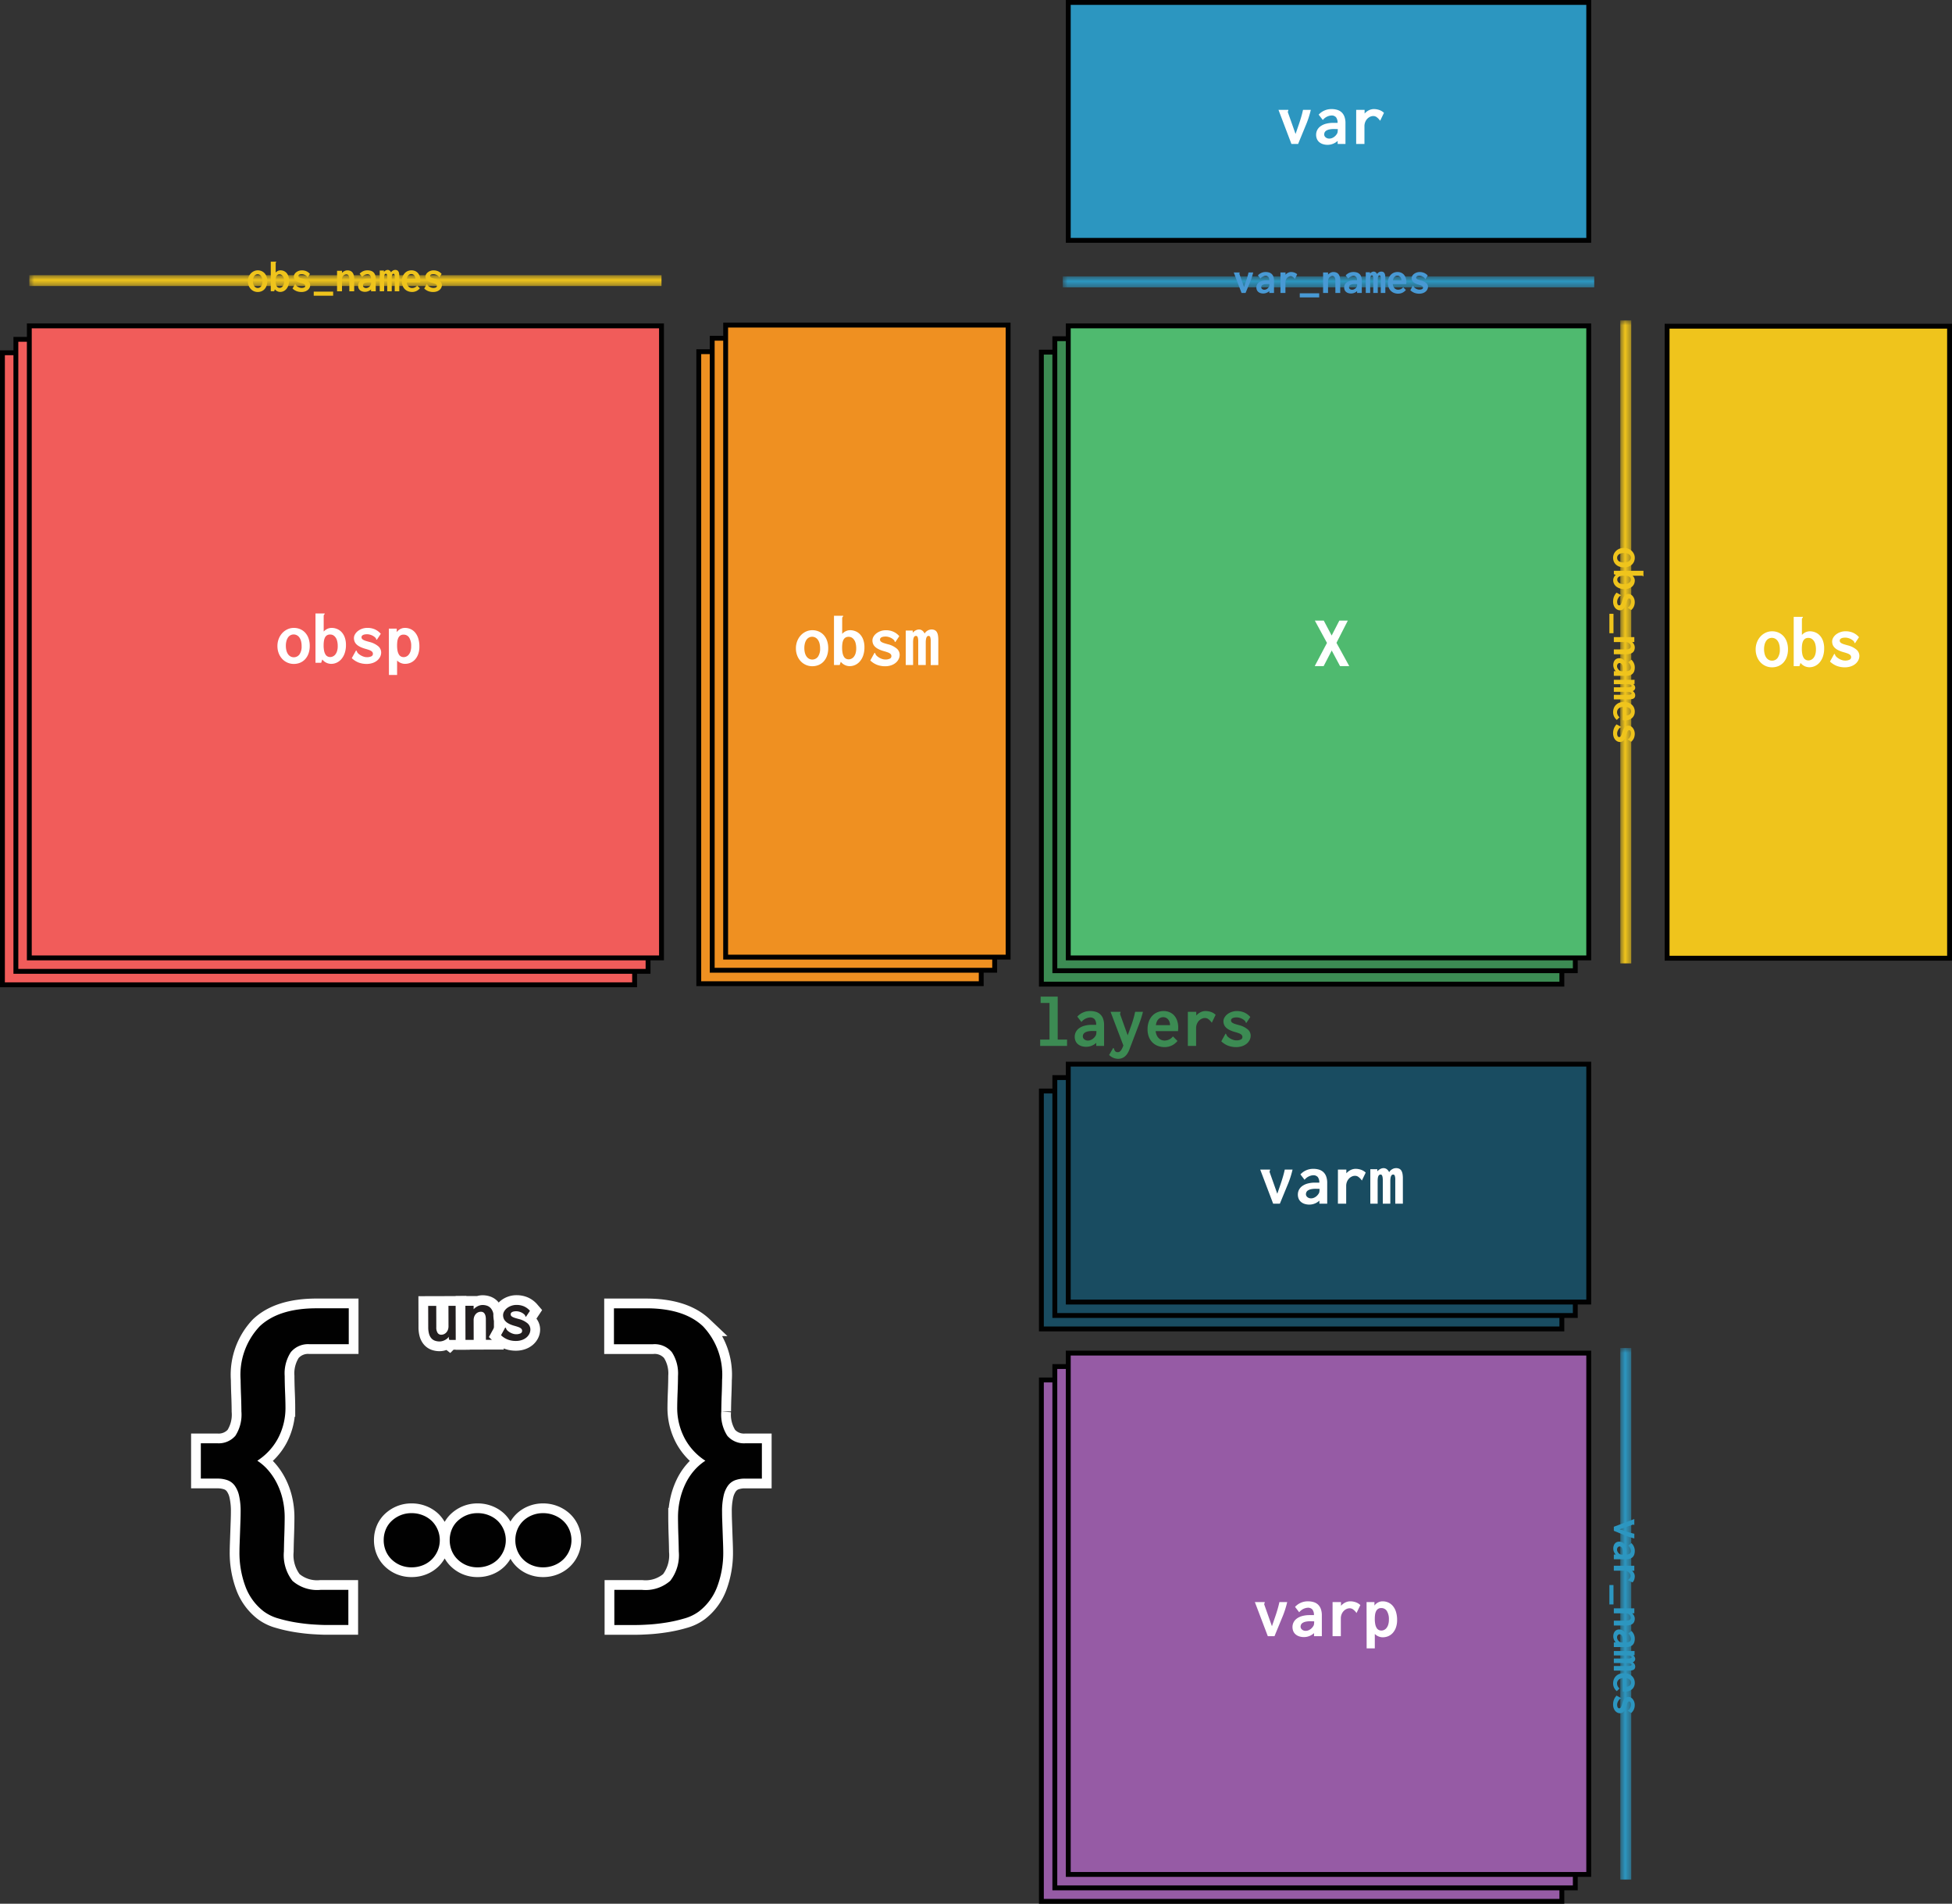 <svg xmlns="http://www.w3.org/2000/svg" xmlns:xlink="http://www.w3.org/1999/xlink" viewBox="0 0 200.439 195.443">
    <rect x="0" y="0" width="200.439" height="195.443" fill="#333333" stroke="none"/>
    <defs>
        <style>
            .cls-2,.cls-21{fill:#efc41c;}
            .cls-11,.cls-2,.cls-4,.cls-5,.cls-6,.cls-7,.cls-8,.cls-9{stroke:#010101;stroke-miterlimit:10;stroke-width:0.5px;}
            .cls-3{fill:#fff;}
            .cls-4{fill:#f15c5a;}
            .cls-5{fill:#965ba5;}
            .cls-6{fill:#194c61;}
            .cls-7{fill:#ef9021;}
            .cls-10,.cls-8{fill:#3c8b53;}
            .cls-9{fill:#4fba6f;}
            .cls-11,.cls-25{fill:#2c96c0;}
            .uns-braces{fill:#010101}
            .uns-name{fill:#231f20}
            .uns-stroke{stroke:white;stroke-width:2px}
            .var-line{fill:#2c96c0;}
            .obs-line{fill:#efc41c;}
            .cls-17{fill:#4899d4;}
            #var-names-horizontal .var-line{mask:url(#mask-var-names-horizontal)}
            #obs-names-horizontal .obs-line{mask:url(#mask-obs-names-horizontal)}
            #var-names-vertical .var-line{mask:url(#mask-var-names-vertical)}
            #obs-names-vertical .obs-line{mask:url(#mask-obs-names-vertical)}
        </style>
        <mask id="mask-var-names-horizontal">
            <rect fill="white" x="0" y="0" width="999" height="999"/>
            <rect fill="black" x="125.073" y="25.82" width="23.289" height="5.352"/>
        </mask>
        <mask id="mask-obs-names-horizontal">
            <rect fill="white" x="0" y="0" width="999" height="999"/>
            <rect fill="black" x="23.201" y="25.576" width="24.533" height="5.352"/>
        </mask>
        <mask id="mask-var-names-vertical">
            <rect fill="white" x="0" y="0" width="999" height="999"/>
            <rect fill="black" x="164.704" y="154.329" width="5.352" height="23.289"/>
        </mask>
        <mask id="mask-obs-names-vertical">
            <rect fill="white" x="0" y="0" width="999" height="999"/>
            <rect fill="black" x="164.704" y="53.996" width="5.352" height="24.533"/>
        </mask>
        <path id="uns-braces-left" d="M24.589,159.271q0-.318.02-.847c.013-.353.026-.721.04-1.106.013-.386.026-.764.04-1.137.013-.371.02-.69.02-.956a7.281,7.281,0,0,0-.16-1.675,2.782,2.782,0,0,0-.458-1.047,1.608,1.608,0,0,0-.747-.548,2.99,2.99,0,0,0-1.007-.159H20.622v-3.628h1.674a2.262,2.262,0,0,0,1.874-.768,4.01,4.01,0,0,0,.618-2.502q0-.239-.01-.708c-.007-.312-.017-.638-.03-.977q-.021-.508-.03-.947-.01-.438-.01-.598a7.236,7.236,0,0,1,1.954-5.502q1.953-1.853,5.841-1.854h3.309v3.688H31.805a2.297,2.297,0,0,0-1.944.817,3.993,3.993,0,0,0-.628,2.452q0,.28.01.728.01.448.03.927.02.479.03.897c.007.278.01.485.01.617a6.669,6.669,0,0,1-.768,3.229,6.22,6.22,0,0,1-2.123,2.293,5.262,5.262,0,0,1,1.126.986,6.57,6.57,0,0,1,.887,1.336,7.32,7.32,0,0,1,.588,1.635,8.197,8.197,0,0,1,.209,1.884c0,.146-.003.401-.01.767q-.01.549-.03,1.117-.021.567-.03,1.036c-.007.312-.01.495-.01.548a4.305,4.305,0,0,0,.877,3.021,3.84,3.84,0,0,0,2.891.927h2.851v3.608H33.48q-.418,0-1.246-.05-.828-.05-1.774-.199a14.756,14.756,0,0,1-1.864-.419,4.604,4.604,0,0,1-1.515-.728,5.734,5.734,0,0,1-1.874-2.542A9.902,9.902,0,0,1,24.589,159.271Z"/>
        <path id="uns-braces-dots" d="M39.4,158.114a2.823,2.823,0,0,1,.209-1.086,2.514,2.514,0,0,1,.598-.877,2.999,2.999,0,0,1,.907-.588,2.935,2.935,0,0,1,1.156-.22,3.031,3.031,0,0,1,1.156.22,2.824,2.824,0,0,1,.917.588,2.778,2.778,0,0,1,.598,3.05,2.82,2.82,0,0,1-.598.887,2.74,2.74,0,0,1-.917.599,3.049,3.049,0,0,1-1.156.219,2.952,2.952,0,0,1-1.156-.219,2.904,2.904,0,0,1-.907-.599,2.608,2.608,0,0,1-.598-.887A2.824,2.824,0,0,1,39.4,158.114Zm6.778,0a2.832,2.832,0,0,1,.209-1.086,2.514,2.514,0,0,1,.598-.877,3.007,3.007,0,0,1,.907-.588,2.932,2.932,0,0,1,1.156-.22,3.027,3.027,0,0,1,1.156.22,2.824,2.824,0,0,1,.917.588,2.778,2.778,0,0,1,.598,3.05,2.82,2.82,0,0,1-.598.887,2.74,2.74,0,0,1-.917.599,3.045,3.045,0,0,1-1.156.219,2.949,2.949,0,0,1-1.156-.219,2.912,2.912,0,0,1-.907-.599,2.608,2.608,0,0,1-.598-.887A2.833,2.833,0,0,1,46.178,158.114Zm6.738,0a2.832,2.832,0,0,1,.209-1.086,2.578,2.578,0,0,1,.588-.877,2.845,2.845,0,0,1,.907-.588,2.955,2.955,0,0,1,1.146-.22,3.031,3.031,0,0,1,1.156.22,2.951,2.951,0,0,1,.927.588,2.635,2.635,0,0,1,.608.877,2.758,2.758,0,0,1-.608,3.06,2.86,2.86,0,0,1-.927.599,3.049,3.049,0,0,1-1.156.219,2.973,2.973,0,0,1-1.146-.219,2.759,2.759,0,0,1-.907-.599,2.677,2.677,0,0,1-.588-.887A2.833,2.833,0,0,1,52.916,158.114Z"/>
        <path id="uns-braces-right" d="M74.265,159.271a9.913,9.913,0,0,1-.618,3.618,5.735,5.735,0,0,1-1.874,2.542,4.601,4.601,0,0,1-1.515.728,14.782,14.782,0,0,1-1.864.419q-.947.149-1.774.199-.828.05-1.246.05h-2.292V163.218h2.851a3.84,3.84,0,0,0,2.89-.927,4.305,4.305,0,0,0,.877-3.021c0-.053-.004-.235-.01-.548q-.01-.469-.03-1.036-.021-.568-.03-1.117c-.007-.365-.01-.62-.01-.767a8.17,8.17,0,0,1,.209-1.884,7.635,7.635,0,0,1,.578-1.635,6.034,6.034,0,0,1,.887-1.336,5.454,5.454,0,0,1,1.136-.986,6.212,6.212,0,0,1-2.123-2.293,6.663,6.663,0,0,1-.768-3.229c0-.132.003-.339.01-.617q.01-.419.03-.897.019-.479.03-.927.01-.448.01-.728a3.99,3.99,0,0,0-.628-2.452,2.295,2.295,0,0,0-1.943-.817H63.042v-3.688h3.309q3.887,0,5.841,1.854a7.238,7.238,0,0,1,1.954,5.502q0,.16-.01.598-.01.439-.03.947c-.014.339-.023.665-.03.977q-.01.469-.01.708a4.007,4.007,0,0,0,.618,2.502,2.261,2.261,0,0,0,1.874.768h1.675v3.628H76.518a2.963,2.963,0,0,0-1.017.159,1.615,1.615,0,0,0-.738.548,2.79,2.79,0,0,0-.459,1.047,7.285,7.285,0,0,0-.159,1.675c0,.266.006.585.02.956.013.373.027.751.04,1.137s.026.754.04,1.106Q74.264,158.953,74.265,159.271Z"/>
        <path id="uns-name-u" d="M46.893,134.059l.008,3.08a1.07,1.07,0,0,0,.021.201q.02.105.05.22l-.813.002a.163.163,0,0,1-.059-.099.548.548,0,0,1-.015-.117l-0-.113a.945.945,0,0,1-.186.202,1.288,1.288,0,0,1-.238.15,1.337,1.337,0,0,1-.261.096,1.059,1.059,0,0,1-.258.034,1.403,1.403,0,0,1-.491-.08.867.867,0,0,1-.367-.255,1.179,1.179,0,0,1-.23-.453,2.511,2.511,0,0,1-.081-.67l-.006-2.19.828-.002.006,2.189a.999.999,0,0,0,.139.588.43.43,0,0,0,.365.184.681.681,0,0,0,.294-.064.718.718,0,0,0,.238-.179.845.845,0,0,0,.159-.273,1.006,1.006,0,0,0,.058-.35l-.006-2.099Z"/>
        <path id="uns-name-n" d="M47.797,137.557l-.01-3.501.846-.002.001.358a1.447,1.447,0,0,1,.424-.317,1.104,1.104,0,0,1,.49-.121,1.367,1.367,0,0,1,.48.08.884.884,0,0,1,.369.253,1.178,1.178,0,0,1,.236.45,2.356,2.356,0,0,1,.084.668l.006,2.124-.828.002-.006-2.116a1.48,1.48,0,0,0-.038-.349.722.722,0,0,0-.104-.239.415.415,0,0,0-.158-.137.458.458,0,0,0-.206-.043.707.707,0,0,0-.294.062.7.7,0,0,0-.238.177.855.855,0,0,0-.159.273,1.018,1.018,0,0,0-.058.35l.006,2.025Z"/>
        <path id="uns-name-s" d="M54.015,135.177a.061.061,0,0,1-.045-.016.123.123,0,0,1-.026-.04.538.538,0,0,1-.017-.052.274.274,0,0,0-.019-.049.958.958,0,0,0-.165-.155,1.166,1.166,0,0,0-.218-.13,1.404,1.404,0,0,0-.253-.087,1.132,1.132,0,0,0-.266-.032,1.383,1.383,0,0,0-.216.017.716.716,0,0,0-.182.054.339.339,0,0,0-.124.096.224.224,0,0,0-.045.144.249.249,0,0,0,.05.159.463.463,0,0,0,.148.116,1.586,1.586,0,0,0,.25.101c.1.031.219.064.356.102a2.226,2.226,0,0,1,.922.447.841.841,0,0,1,.297.629.988.988,0,0,1-.105.451,1.183,1.183,0,0,1-.298.376,1.46,1.46,0,0,1-.47.26,1.885,1.885,0,0,1-.617.097,2.316,2.316,0,0,1-.819-.139,2.107,2.107,0,0,1-.707-.45l.434-.789a.087.087,0,0,1,.066.054c.015.03.033.072.055.126a.742.742,0,0,0,.169.185,1.534,1.534,0,0,0,.246.162,1.455,1.455,0,0,0,.284.116.966.966,0,0,0,.284.043,1.013,1.013,0,0,0,.464-.087.277.277,0,0,0,.165-.259.315.315,0,0,0-.037-.153.4.4,0,0,0-.116-.123.97.97,0,0,0-.208-.105c-.085-.032-.19-.067-.315-.104-.068-.019-.136-.038-.204-.058s-.135-.043-.203-.069a2.169,2.169,0,0,1-.367-.173,1.204,1.204,0,0,1-.273-.218.834.834,0,0,1-.171-.271.945.945,0,0,1-.06-.339.766.766,0,0,1,.104-.374,1.169,1.169,0,0,1,.286-.336,1.53,1.53,0,0,1,.438-.242,1.597,1.597,0,0,1,.558-.096,1.917,1.917,0,0,1,.742.141,1.741,1.741,0,0,1,.63.464Z"/>
    </defs>
    <g id="Layer_1">
        <g id="obs">
            <rect class="cls-2" x="171.184" y="33.488" width="29.005" height="64.884"/>
            <path class="cls-3" d="M181.966,64.809a1.632,1.632,0,0,1,.638.125,1.5,1.5,0,0,1,.518.36,1.689,1.689,0,0,1,.349.581,2.26,2.26,0,0,1,.126.78,2.283,2.283,0,0,1-.125.78,1.703,1.703,0,0,1-.342.582,1.465,1.465,0,0,1-.519.365,1.666,1.666,0,0,1-.651.126,1.601,1.601,0,0,1-.657-.136,1.62,1.62,0,0,1-.535-.381,1.775,1.775,0,0,1-.358-.582,2.034,2.034,0,0,1-.131-.74,2.01,2.01,0,0,1,.134-.739,1.871,1.871,0,0,1,.364-.59,1.698,1.698,0,0,1,.537-.39A1.547,1.547,0,0,1,181.966,64.809Zm.795,1.86a1.918,1.918,0,0,0-.061-.505,1.148,1.148,0,0,0-.17-.372.748.748,0,0,0-.261-.23.714.714,0,0,0-.653,0,.725.725,0,0,0-.253.229A1.189,1.189,0,0,0,181.2,66.155a1.84,1.84,0,0,0-.059.485,1.93,1.93,0,0,0,.058.489,1.161,1.161,0,0,0,.162.372.759.759,0,0,0,.259.238.682.682,0,0,0,.339.084.69.69,0,0,0,.584-.296A1.433,1.433,0,0,0,182.761,66.669Z"/>
            <path class="cls-3" d="M184.185,63.326h.944a.141.141,0,0,1-.015.07.265.265,0,0,1-.031.045l-.034.042a.106.106,0,0,0-.022.059v1.644a1.152,1.152,0,0,1,.377-.28,1.036,1.036,0,0,1,.433-.097,1.467,1.467,0,0,1,.563.11,1.306,1.306,0,0,1,.471.329,1.589,1.589,0,0,1,.322.548,2.227,2.227,0,0,1,.119.767,2.512,2.512,0,0,1-.13.848,1.849,1.849,0,0,1-.343.606,1.401,1.401,0,0,1-.483.363,1.335,1.335,0,0,1-.549.121,1.158,1.158,0,0,1-.506-.115,1.179,1.179,0,0,1-.417-.335l-.113.337h-.586Zm.835,3.27a2.814,2.814,0,0,0,.047.555,1.203,1.203,0,0,0,.136.374.55.55,0,0,0,.215.21.603.603,0,0,0,.283.066.651.651,0,0,0,.26-.059.686.686,0,0,0,.249-.19,1.013,1.013,0,0,0,.186-.346,1.681,1.681,0,0,0,.071-.529,2.015,2.015,0,0,0-.071-.573.977.977,0,0,0-.207-.387.731.731,0,0,0-.218-.17.655.655,0,0,0-.291-.057.574.574,0,0,0-.334.089.604.604,0,0,0-.199.244,1.235,1.235,0,0,0-.099.354A3.029,3.029,0,0,0,185.02,66.596Z"/>
            <path class="cls-3" d="M190.487,66.025a.06.06,0,0,1-.045-.016.117.117,0,0,1-.026-.041.528.528,0,0,1-.017-.051.305.305,0,0,0-.018-.049.997.997,0,0,0-.165-.156,1.205,1.205,0,0,0-.218-.13,1.405,1.405,0,0,0-.253-.088,1.105,1.105,0,0,0-.266-.033,1.392,1.392,0,0,0-.216.016.702.702,0,0,0-.182.053.334.334,0,0,0-.124.095.227.227,0,0,0-.046.143.252.252,0,0,0,.05.159.456.456,0,0,0,.147.117,1.533,1.533,0,0,0,.249.101c.101.032.219.066.355.103a2.238,2.238,0,0,1,.921.45.839.839,0,0,1,.295.63.987.987,0,0,1-.106.451,1.174,1.174,0,0,1-.3.375,1.463,1.463,0,0,1-.471.258,1.886,1.886,0,0,1-.617.096,2.316,2.316,0,0,1-.818-.141,2.106,2.106,0,0,1-.705-.453l.436-.787a.088.088,0,0,1,.066.053c.015.03.033.073.055.126a.752.752,0,0,0,.169.185,1.517,1.517,0,0,0,.245.163,1.45,1.45,0,0,0,.284.117.996.996,0,0,0,.283.044,1.023,1.023,0,0,0,.465-.086.276.276,0,0,0,.165-.258.311.311,0,0,0-.036-.154.392.392,0,0,0-.115-.123.944.944,0,0,0-.207-.106c-.086-.033-.19-.068-.315-.104-.068-.02-.136-.039-.203-.059s-.135-.043-.203-.07a2.239,2.239,0,0,1-.366-.174,1.223,1.223,0,0,1-.272-.218.834.834,0,0,1-.171-.272.937.937,0,0,1-.059-.339.763.763,0,0,1,.104-.374,1.151,1.151,0,0,1,.287-.335,1.511,1.511,0,0,1,.438-.242,1.599,1.599,0,0,1,.558-.094,1.909,1.909,0,0,1,.742.143,1.734,1.734,0,0,1,.628.465Z"/>
        </g>
        <g id="obsp">
            <rect class="cls-4" x="0.25" y="36.216" width="64.915" height="64.884"/>
            <rect class="cls-4" x="1.63" y="34.836" width="64.915" height="64.884"/>
            <rect class="cls-4" x="3.01" y="33.456" width="64.915" height="64.884"/>
            <path class="cls-3" d="M30.177,64.461a1.63,1.63,0,0,1,.637.125,1.498,1.498,0,0,1,.518.36,1.687,1.687,0,0,1,.348.581,2.26,2.26,0,0,1,.126.78,2.283,2.283,0,0,1-.125.78,1.703,1.703,0,0,1-.342.582,1.459,1.459,0,0,1-.518.365,1.668,1.668,0,0,1-.652.126,1.61,1.61,0,0,1-1.192-.517,1.776,1.776,0,0,1-.359-.582,2.034,2.034,0,0,1-.13-.74,2.01,2.01,0,0,1,.134-.739,1.862,1.862,0,0,1,.364-.59,1.702,1.702,0,0,1,.537-.39A1.547,1.547,0,0,1,30.177,64.461Zm.795,1.86a1.918,1.918,0,0,0-.061-.505,1.159,1.159,0,0,0-.17-.372.751.751,0,0,0-.26-.23.714.714,0,0,0-.653,0,.717.717,0,0,0-.253.229,1.189,1.189,0,0,0-.163.365,1.84,1.84,0,0,0-.059.485,1.931,1.931,0,0,0,.057.489,1.162,1.162,0,0,0,.163.372.757.757,0,0,0,.258.238.723.723,0,0,0,.923-.212A1.432,1.432,0,0,0,30.971,66.321Z"/>
            <path class="cls-3" d="M32.396,62.978h.945a.141.141,0,0,1-.015.07.297.297,0,0,1-.031.045l-.035.042a.106.106,0,0,0-.022.059v1.644a1.147,1.147,0,0,1,.377-.28,1.036,1.036,0,0,1,.433-.097,1.469,1.469,0,0,1,.563.11,1.315,1.315,0,0,1,.471.329,1.589,1.589,0,0,1,.322.548,2.238,2.238,0,0,1,.119.767,2.525,2.525,0,0,1-.13.848,1.848,1.848,0,0,1-.343.606,1.401,1.401,0,0,1-.483.363,1.336,1.336,0,0,1-.549.121,1.158,1.158,0,0,1-.506-.115,1.179,1.179,0,0,1-.417-.335l-.114.337H32.396Zm.835,3.27a2.774,2.774,0,0,0,.047.555,1.191,1.191,0,0,0,.136.374.552.552,0,0,0,.214.21.603.603,0,0,0,.284.066.653.653,0,0,0,.26-.059.695.695,0,0,0,.249-.19,1.013,1.013,0,0,0,.185-.346,1.679,1.679,0,0,0,.072-.529,2.013,2.013,0,0,0-.072-.573.97.97,0,0,0-.207-.387A.738.738,0,0,0,34.181,65.199a.653.653,0,0,0-.291-.057.571.571,0,0,0-.333.089.596.596,0,0,0-.199.244,1.235,1.235,0,0,0-.099.354A3.107,3.107,0,0,0,33.231,66.248Z"/>
            <path class="cls-3" d="M38.698,65.677a.061.061,0,0,1-.045-.016.115.115,0,0,1-.026-.041.526.526,0,0,1-.017-.051.265.265,0,0,0-.018-.049.993.993,0,0,0-.165-.156,1.193,1.193,0,0,0-.218-.13,1.401,1.401,0,0,0-.252-.088,1.108,1.108,0,0,0-.266-.033,1.384,1.384,0,0,0-.216.016.697.697,0,0,0-.182.053.336.336,0,0,0-.125.095.227.227,0,0,0-.045.143.252.252,0,0,0,.049.159.464.464,0,0,0,.148.117,1.515,1.515,0,0,0,.249.101q.15.048.355.103a2.242,2.242,0,0,1,.921.45.84.84,0,0,1,.295.63.994.994,0,0,1-.106.451,1.181,1.181,0,0,1-.3.375,1.468,1.468,0,0,1-.471.258,1.888,1.888,0,0,1-.617.096,2.314,2.314,0,0,1-.818-.141,2.102,2.102,0,0,1-.705-.453l.436-.787a.088.088,0,0,1,.066.053c.015.03.033.073.055.126a.749.749,0,0,0,.168.185,1.521,1.521,0,0,0,.246.163,1.458,1.458,0,0,0,.284.117.997.997,0,0,0,.284.044,1.023,1.023,0,0,0,.465-.086.276.276,0,0,0,.165-.258.312.312,0,0,0-.037-.154.386.386,0,0,0-.115-.123.932.932,0,0,0-.207-.106c-.085-.033-.19-.068-.315-.104-.068-.02-.136-.039-.203-.059-.067-.02-.135-.043-.203-.07a2.202,2.202,0,0,1-.366-.174,1.216,1.216,0,0,1-.273-.218.84.84,0,0,1-.17-.272.937.937,0,0,1-.059-.339.758.758,0,0,1,.104-.374,1.151,1.151,0,0,1,.287-.335,1.509,1.509,0,0,1,.438-.242,1.601,1.601,0,0,1,.558-.094,1.907,1.907,0,0,1,.742.143,1.735,1.735,0,0,1,.628.465Z"/>
            <path class="cls-3" d="M39.929,64.538h.81v.359a1.016,1.016,0,0,1,.187-.2,1.114,1.114,0,0,1,.213-.135.978.978,0,0,1,.221-.077,1.063,1.063,0,0,1,.218-.024,1.414,1.414,0,0,1,.577.119,1.321,1.321,0,0,1,.472.357,1.729,1.729,0,0,1,.32.599,2.734,2.734,0,0,1,.117.844,2.247,2.247,0,0,1-.121.771,1.652,1.652,0,0,1-.324.555,1.321,1.321,0,0,1-.47.335,1.455,1.455,0,0,1-.564.111,1.111,1.111,0,0,1-.439-.093,1.09,1.09,0,0,1-.37-.25v1.483h-.838Zm.846,1.718a2.772,2.772,0,0,0,.047.555,1.19,1.19,0,0,0,.136.374.552.552,0,0,0,.214.21.603.603,0,0,0,.284.066.662.662,0,0,0,.264-.059.676.676,0,0,0,.247-.19,1.028,1.028,0,0,0,.183-.346,1.681,1.681,0,0,0,.072-.529,1.582,1.582,0,0,0-.204-.875.658.658,0,0,0-.584-.308.56.56,0,0,0-.33.09.605.605,0,0,0-.201.242,1.164,1.164,0,0,0-.101.352A3.116,3.116,0,0,0,40.775,66.256Z"/>
        </g>
        <g id="varp">
            <rect class="cls-5" x="106.934" y="141.671" width="53.444" height="53.522"/>
            <rect class="cls-5" x="108.314" y="140.291" width="53.444" height="53.522"/>
            <rect class="cls-5" x="109.694" y="138.911" width="53.444" height="53.522"/>
            <path class="cls-3" d="M128.854,164.472h1.015a.21.21,0,0,1-.009.067c-.006.019-.012.036-.018.054-.006.017-.012.034-.019.053a.214.214,0,0,0-.009.064l.794,2.241.34-.989q.132-.384.246-.778.114-.394.179-.712h.802q-.088.376-.218.785-.13.409-.306.818l-.78,1.897h-.688Z"/>
            <path class="cls-3" d="M132.981,164.966a1.757,1.757,0,0,1,1.326-.571,1.973,1.973,0,0,1,.597.084,1.134,1.134,0,0,1,.447.262,1.181,1.181,0,0,1,.282.451,1.908,1.908,0,0,1,.099.649v2.132h-.802v-.315a1.475,1.475,0,0,1-.471.297,1.455,1.455,0,0,1-.547.11,1.555,1.555,0,0,1-.533-.083,1.05,1.05,0,0,1-.372-.222.875.875,0,0,1-.218-.325,1.099,1.099,0,0,1-.071-.393,1.076,1.076,0,0,1,.115-.496,1.097,1.097,0,0,1,.339-.388,1.699,1.699,0,0,1,.551-.255,2.838,2.838,0,0,1,.756-.092h.443a.907.907,0,0,0-.161-.578.602.602,0,0,0-.483-.18,1.246,1.246,0,0,0-.872.465Zm1.655,1.476a2.346,2.346,0,0,0-.542.039.976.976,0,0,0-.333.126.445.445,0,0,0-.167.185.519.519,0,0,0-.045.207.349.349,0,0,0,.04.165.425.425,0,0,0,.11.134.568.568,0,0,0,.163.092.582.582,0,0,0,.2.034.748.748,0,0,0,.309-.061.997.997,0,0,0,.24-.145,1.099,1.099,0,0,0,.275-.333.498.498,0,0,0,.044-.163,2.093,2.093,0,0,0,.015-.272Z"/>
            <path class="cls-3" d="M136.834,164.472h.864v.381a1.523,1.523,0,0,1,.19-.18,1.452,1.452,0,0,1,.227-.146,1.221,1.221,0,0,1,.254-.097,1.071,1.071,0,0,1,.273-.035,1.71,1.71,0,0,1,.566.094,1.31,1.31,0,0,1,.478.291l-.392.816a1.578,1.578,0,0,0-.352-.37.587.587,0,0,0-.337-.117.795.795,0,0,0-.361.083.968.968,0,0,0-.293.223,1.057,1.057,0,0,0-.198.33,1.118,1.118,0,0,0-.071.397v1.831h-.85Z"/>
            <path class="cls-3" d="M140.324,164.472h.81v.358a1,1,0,0,1,.187-.199,1.117,1.117,0,0,1,.213-.136,1.029,1.029,0,0,1,.221-.077,1.063,1.063,0,0,1,.219-.023,1.412,1.412,0,0,1,.576.119,1.312,1.312,0,0,1,.473.357,1.72,1.72,0,0,1,.32.599,2.734,2.734,0,0,1,.117.844,2.231,2.231,0,0,1-.121.771,1.646,1.646,0,0,1-.324.556,1.327,1.327,0,0,1-.47.335,1.455,1.455,0,0,1-.564.111,1.113,1.113,0,0,1-.44-.094,1.089,1.089,0,0,1-.37-.25v1.482h-.838Zm.846,1.718a2.779,2.779,0,0,0,.047.555,1.187,1.187,0,0,0,.136.373.55.55,0,0,0,.214.211.603.603,0,0,0,.284.065.666.666,0,0,0,.264-.059.681.681,0,0,0,.247-.19,1.029,1.029,0,0,0,.183-.346,1.682,1.682,0,0,0,.072-.529,1.582,1.582,0,0,0-.204-.875.657.657,0,0,0-.584-.308.557.557,0,0,0-.33.09.604.604,0,0,0-.201.241,1.173,1.173,0,0,0-.101.352A3.123,3.123,0,0,0,141.17,166.19Z"/>
        </g>
        <g id="Varm">
            <rect class="cls-6" x="106.934" y="112.006" width="53.444" height="24.425"/>
            <rect class="cls-6" x="108.314" y="110.626" width="53.444" height="24.425"/>
            <rect class="cls-6" x="109.694" y="109.246" width="53.444" height="24.425"/>
            <path class="cls-3" d="M129.404,120.073h1.015a.21.21,0,0,1-.009.067c-.006.019-.012.036-.018.054-.006.017-.012.034-.019.053a.214.214,0,0,0-.009.064l.794,2.241.34-.989q.132-.384.246-.778.114-.394.179-.712h.802q-.088.376-.218.785-.13.409-.306.818l-.78,1.897h-.688Z"/>
            <path class="cls-3" d="M133.532,120.567a1.757,1.757,0,0,1,1.326-.571,1.972,1.972,0,0,1,.597.084,1.134,1.134,0,0,1,.447.262,1.18,1.18,0,0,1,.282.451,1.908,1.908,0,0,1,.099.649v2.132h-.802v-.315a1.475,1.475,0,0,1-.471.297,1.455,1.455,0,0,1-.547.11,1.555,1.555,0,0,1-.533-.083,1.05,1.05,0,0,1-.372-.222.875.875,0,0,1-.218-.325,1.099,1.099,0,0,1-.071-.393,1.076,1.076,0,0,1,.115-.496,1.097,1.097,0,0,1,.339-.388,1.699,1.699,0,0,1,.551-.255,2.838,2.838,0,0,1,.756-.092h.443a.907.907,0,0,0-.161-.578.602.602,0,0,0-.483-.18,1.246,1.246,0,0,0-.872.465Zm1.655,1.476a2.345,2.345,0,0,0-.542.039.976.976,0,0,0-.334.126.444.444,0,0,0-.167.185.519.519,0,0,0-.045.207.349.349,0,0,0,.04.165.425.425,0,0,0,.11.134.568.568,0,0,0,.163.092.581.581,0,0,0,.2.034.748.748,0,0,0,.309-.061.996.996,0,0,0,.24-.145,1.099,1.099,0,0,0,.275-.333.498.498,0,0,0,.044-.163,2.095,2.095,0,0,0,.015-.272Z"/>
            <path class="cls-3" d="M137.384,120.073h.864v.381a1.523,1.523,0,0,1,.19-.18,1.454,1.454,0,0,1,.227-.146,1.22,1.22,0,0,1,.254-.097,1.07,1.07,0,0,1,.273-.035,1.709,1.709,0,0,1,.566.094,1.31,1.31,0,0,1,.478.291l-.392.816a1.578,1.578,0,0,0-.352-.37.587.587,0,0,0-.337-.117.795.795,0,0,0-.361.083.968.968,0,0,0-.293.223,1.057,1.057,0,0,0-.198.33,1.118,1.118,0,0,0-.071.397v1.831h-.85Z"/>
            <path class="cls-3" d="M140.709,123.573v-3.541h.718v.22a1.085,1.085,0,0,1,.332-.253.74.74,0,0,1,.312-.077.589.589,0,0,1,.148.021.492.492,0,0,1,.154.069.733.733,0,0,1,.145.13.862.862,0,0,1,.125.198.862.862,0,0,1,.322-.312.793.793,0,0,1,.388-.106.741.741,0,0,1,.335.067.528.528,0,0,1,.215.202.988.988,0,0,1,.115.333,2.679,2.679,0,0,1,.034.46v2.589h-.78V121.127a1.266,1.266,0,0,0-.049-.42.177.177,0,0,0-.174-.126q-.286,0-.286.688v2.304H141.991v-2.406a1.911,1.911,0,0,0-.02-.302.676.676,0,0,0-.052-.178.189.189,0,0,0-.07-.084.156.156,0,0,0-.079-.022.262.262,0,0,0-.126.031.248.248,0,0,0-.097.106.672.672,0,0,0-.062.203,1.986,1.986,0,0,0-.022.326v2.325Z"/>
        </g>
        <g id="Obsm">
            <rect class="cls-7" x="71.752" y="36.104" width="29.005" height="64.884"/>
            <rect class="cls-7" x="73.132" y="34.724" width="29.005" height="64.884"/>
            <rect class="cls-7" x="74.512" y="33.376" width="29.005" height="64.884"/>
            <path class="cls-3" d="M83.417,64.697a1.63,1.63,0,0,1,.637.125,1.498,1.498,0,0,1,.518.36,1.695,1.695,0,0,1,.348.581,2.257,2.257,0,0,1,.126.779,2.283,2.283,0,0,1-.125.78,1.704,1.704,0,0,1-.342.582,1.466,1.466,0,0,1-.518.365,1.668,1.668,0,0,1-.652.126,1.61,1.61,0,0,1-1.192-.517,1.771,1.771,0,0,1-.359-.582,2.032,2.032,0,0,1-.13-.74,2.01,2.01,0,0,1,.134-.739,1.862,1.862,0,0,1,.364-.59,1.693,1.693,0,0,1,.537-.39A1.548,1.548,0,0,1,83.417,64.697Zm.795,1.86a1.918,1.918,0,0,0-.061-.505,1.159,1.159,0,0,0-.17-.372.761.761,0,0,0-.26-.23.714.714,0,0,0-.653,0,.722.722,0,0,0-.253.229,1.187,1.187,0,0,0-.163.365,1.839,1.839,0,0,0-.059.484,1.928,1.928,0,0,0,.057.489,1.16,1.16,0,0,0,.163.372.756.756,0,0,0,.258.237.721.721,0,0,0,.923-.212A1.432,1.432,0,0,0,84.212,66.557Z"/>
            <path class="cls-3" d="M85.637,63.214h.945a.138.138,0,0,1-.015.069.301.301,0,0,1-.031.046c-.011.014-.022.027-.035.042a.106.106,0,0,0-.022.059v1.645a1.14,1.14,0,0,1,.377-.28,1.037,1.037,0,0,1,.433-.098,1.469,1.469,0,0,1,.563.11,1.315,1.315,0,0,1,.471.329,1.589,1.589,0,0,1,.322.548,2.243,2.243,0,0,1,.119.768,2.527,2.527,0,0,1-.13.848,1.846,1.846,0,0,1-.343.605,1.409,1.409,0,0,1-.483.363,1.343,1.343,0,0,1-.549.12,1.158,1.158,0,0,1-.506-.115,1.173,1.173,0,0,1-.417-.335l-.114.337h-.586Zm.835,3.27a2.782,2.782,0,0,0,.047.556,1.187,1.187,0,0,0,.136.373.55.55,0,0,0,.214.211.603.603,0,0,0,.284.065.653.653,0,0,0,.26-.059.695.695,0,0,0,.249-.19,1.015,1.015,0,0,0,.185-.346,1.683,1.683,0,0,0,.072-.529,2.018,2.018,0,0,0-.072-.573.973.973,0,0,0-.207-.387.747.747,0,0,0-.218-.17.653.653,0,0,0-.291-.057.572.572,0,0,0-.334.09.591.591,0,0,0-.199.243,1.24,1.24,0,0,0-.099.354A3.107,3.107,0,0,0,86.471,66.484Z"/>
            <path class="cls-3" d="M91.939,65.912a.061.061,0,0,1-.045-.016.118.118,0,0,1-.026-.041.515.515,0,0,1-.017-.051.258.258,0,0,0-.018-.05.972.972,0,0,0-.165-.155A1.166,1.166,0,0,0,91.45,65.47a1.329,1.329,0,0,0-.252-.088,1.085,1.085,0,0,0-.266-.033,1.382,1.382,0,0,0-.216.017.679.679,0,0,0-.182.053.337.337,0,0,0-.125.096.226.226,0,0,0-.045.143.252.252,0,0,0,.049.159.451.451,0,0,0,.148.117,1.473,1.473,0,0,0,.249.101q.15.048.355.103a2.242,2.242,0,0,1,.921.45.84.84,0,0,1,.295.63.996.996,0,0,1-.106.451,1.174,1.174,0,0,1-.3.375,1.459,1.459,0,0,1-.471.258,1.888,1.888,0,0,1-.617.096,2.314,2.314,0,0,1-.818-.141,2.111,2.111,0,0,1-.705-.453l.436-.787a.087.087,0,0,1,.066.054c.015.03.033.072.055.126a.749.749,0,0,0,.168.185,1.49,1.49,0,0,0,.246.163,1.458,1.458,0,0,0,.284.117.997.997,0,0,0,.284.044,1.016,1.016,0,0,0,.465-.086.276.276,0,0,0,.165-.258.313.313,0,0,0-.037-.154.38.38,0,0,0-.115-.122.933.933,0,0,0-.207-.106c-.085-.033-.19-.068-.315-.104-.068-.02-.136-.039-.203-.059-.067-.02-.135-.043-.203-.069a2.242,2.242,0,0,1-.366-.174,1.231,1.231,0,0,1-.273-.219.835.835,0,0,1-.17-.272.935.935,0,0,1-.059-.339.756.756,0,0,1,.104-.373,1.144,1.144,0,0,1,.287-.335,1.509,1.509,0,0,1,.438-.242,1.601,1.601,0,0,1,.558-.094,1.898,1.898,0,0,1,.742.144,1.728,1.728,0,0,1,.628.465Z"/>
            <path class="cls-3" d="M93.005,68.275v-3.541h.718v.22a1.1,1.1,0,0,1,.332-.253.757.757,0,0,1,.313-.077.592.592,0,0,1,.148.021.538.538,0,0,1,.154.069.75.75,0,0,1,.145.13.883.883,0,0,1,.125.198.877.877,0,0,1,.322-.312.808.808,0,0,1,.388-.106.739.739,0,0,1,.335.068.521.521,0,0,1,.214.201.957.957,0,0,1,.115.333,2.691,2.691,0,0,1,.035.46v2.589h-.78V65.828a1.265,1.265,0,0,0-.049-.419.177.177,0,0,0-.174-.127c-.19,0-.286.23-.286.688v2.304h-.772V65.868a1.854,1.854,0,0,0-.02-.302.69.69,0,0,0-.051-.178.194.194,0,0,0-.07-.084.156.156,0,0,0-.079-.022.236.236,0,0,0-.224.138.682.682,0,0,0-.062.203,1.994,1.994,0,0,0-.022.326v2.325Z"/>
        </g>
        <g id="Layers">
            <rect class="cls-8" x="106.934" y="36.152" width="53.444" height="64.884"/>
            <rect class="cls-8" x="108.314" y="34.772" width="53.444" height="64.884"/>
            <rect class="cls-9" x="109.694" y="33.456" width="53.444" height="64.884"/>
            <path class="cls-3" d="M137.527,63.714h.871l-1.164,2.281,1.314,2.392h-.945l-.857-1.604-.831,1.604h-.916l1.26-2.384-1.245-2.289h.916l.809,1.531Z"/>
            <path class="cls-10" d="M106.856,102.313h1.754v4.409h.959v.652H106.808v-.652h.959v-3.757h-.912Z"/>
            <path class="cls-10" d="M110.62,104.367a1.757,1.757,0,0,1,1.326-.571,1.972,1.972,0,0,1,.597.084,1.134,1.134,0,0,1,.447.262,1.181,1.181,0,0,1,.282.451,1.908,1.908,0,0,1,.099.649v2.132h-.802v-.315a1.475,1.475,0,0,1-.471.297,1.455,1.455,0,0,1-.547.11,1.555,1.555,0,0,1-.533-.083,1.05,1.05,0,0,1-.372-.222.875.875,0,0,1-.218-.325,1.099,1.099,0,0,1-.071-.393,1.076,1.076,0,0,1,.115-.496,1.097,1.097,0,0,1,.339-.388,1.699,1.699,0,0,1,.551-.255,2.838,2.838,0,0,1,.756-.092h.443a.907.907,0,0,0-.161-.578.602.602,0,0,0-.483-.18,1.246,1.246,0,0,0-.872.465Zm1.655,1.476a2.346,2.346,0,0,0-.542.039.976.976,0,0,0-.333.126.445.445,0,0,0-.167.185.519.519,0,0,0-.045.207.349.349,0,0,0,.04.165.425.425,0,0,0,.11.134.568.568,0,0,0,.163.092.581.581,0,0,0,.2.034.748.748,0,0,0,.309-.061.997.997,0,0,0,.24-.145,1.1,1.1,0,0,0,.275-.333.498.498,0,0,0,.044-.163,2.095,2.095,0,0,0,.015-.272Z"/>
            <path class="cls-10" d="M115.967,107.755a1.979,1.979,0,0,1-.22.432,1.292,1.292,0,0,1-.271.293.997.997,0,0,1-.313.167,1.142,1.142,0,0,1-.346.053,1.302,1.302,0,0,1-.927-.396l.418-.721a.17.17,0,0,1,.062.047.235.235,0,0,1,.029.059c.007.022.015.045.022.07a.4.4,0,0,0,.037.08.352.352,0,0,0,.126.136.367.367,0,0,0,.188.044.363.363,0,0,0,.154-.033.43.43,0,0,0,.145-.113,1.078,1.078,0,0,0,.141-.213,2.474,2.474,0,0,0,.139-.329l-1.315-3.457h1.029a.268.268,0,0,1-.007.067.494.494,0,0,1-.018.054.306.306,0,0,0-.019.053.255.255,0,0,0-.007.064l.78,2.175.337-.923c.046-.124.091-.253.134-.385.043-.132.083-.262.119-.392.037-.129.069-.255.099-.375.029-.121.055-.234.077-.339h.802q-.092.376-.227.781c-.091.271-.19.544-.301.822Z"/>
            <path class="cls-10" d="M119.49,103.796a1.534,1.534,0,0,1,.582.11,1.346,1.346,0,0,1,.475.323,1.537,1.537,0,0,1,.32.535,2.155,2.155,0,0,1,.117.741c0,.062-.002.121-.007.18s-.01.116-.015.172h-2.296a1.351,1.351,0,0,0,.117.435,1.03,1.03,0,0,0,.213.3.806.806,0,0,0,.276.176.87.87,0,0,0,.31.057,1.097,1.097,0,0,0,.86-.425l.465.466a1.664,1.664,0,0,1-1.325.63,1.908,1.908,0,0,1-.698-.125,1.569,1.569,0,0,1-.553-.358,1.659,1.659,0,0,1-.364-.573,2.105,2.105,0,0,1-.132-.768,2.312,2.312,0,0,1,.125-.783,1.709,1.709,0,0,1,.346-.59,1.518,1.518,0,0,1,.523-.372A1.652,1.652,0,0,1,119.49,103.796Zm.655,1.446a.974.974,0,0,0-.049-.312.824.824,0,0,0-.139-.261.658.658,0,0,0-.22-.177.634.634,0,0,0-.291-.066.676.676,0,0,0-.511.224.839.839,0,0,0-.158.256,1.33,1.33,0,0,0-.083.337Z"/>
            <path class="cls-10" d="M121.973,103.873h.864v.381a1.524,1.524,0,0,1,.19-.18,1.453,1.453,0,0,1,.227-.146,1.22,1.22,0,0,1,.254-.097,1.07,1.07,0,0,1,.273-.035,1.71,1.71,0,0,1,.566.094,1.31,1.31,0,0,1,.478.291l-.392.816a1.578,1.578,0,0,0-.352-.37.587.587,0,0,0-.337-.117.795.795,0,0,0-.361.083.968.968,0,0,0-.293.223,1.057,1.057,0,0,0-.198.33,1.118,1.118,0,0,0-.071.397v1.831H121.973Z"/>
            <path class="cls-10" d="M127.982,105.012a.062.062,0,0,1-.045-.017.113.113,0,0,1-.026-.04.538.538,0,0,1-.017-.052.273.273,0,0,0-.018-.049,1.015,1.015,0,0,0-.165-.156,1.221,1.221,0,0,0-.218-.13,1.481,1.481,0,0,0-.252-.088,1.132,1.132,0,0,0-.266-.032,1.385,1.385,0,0,0-.216.016.716.716,0,0,0-.182.054.335.335,0,0,0-.125.095.227.227,0,0,0-.045.144.252.252,0,0,0,.049.159.478.478,0,0,0,.148.117,1.559,1.559,0,0,0,.249.101q.15.047.355.103a2.242,2.242,0,0,1,.921.45.84.84,0,0,1,.295.63.992.992,0,0,1-.106.45,1.188,1.188,0,0,1-.3.376,1.478,1.478,0,0,1-.471.258,1.888,1.888,0,0,1-.617.096,2.314,2.314,0,0,1-.818-.142,2.093,2.093,0,0,1-.705-.452l.436-.787a.088.088,0,0,1,.066.053c.015.03.033.073.055.127a.749.749,0,0,0,.168.185,1.554,1.554,0,0,0,.246.163,1.458,1.458,0,0,0,.284.117.996.996,0,0,0,.284.044,1.029,1.029,0,0,0,.465-.086.276.276,0,0,0,.165-.259.31.31,0,0,0-.037-.153.392.392,0,0,0-.115-.123.932.932,0,0,0-.207-.106c-.085-.032-.19-.067-.315-.104-.068-.02-.136-.039-.203-.059a2.133,2.133,0,0,1-.203-.07,2.163,2.163,0,0,1-.366-.174,1.201,1.201,0,0,1-.273-.218.845.845,0,0,1-.17-.272.939.939,0,0,1-.059-.339.759.759,0,0,1,.104-.374,1.157,1.157,0,0,1,.287-.335,1.508,1.508,0,0,1,.438-.241,1.601,1.601,0,0,1,.558-.094,1.916,1.916,0,0,1,.742.143,1.743,1.743,0,0,1,.628.466Z"/>
        </g>
        <rect class="cls-11" x="109.694" y="0.25" width="53.444" height="24.425"/>
        <path class="cls-3" d="M131.279,11.276h1.015a.211.211,0,0,1-.009.068l-.018.053-.019.053a.214.214,0,0,0-.009.064l.794,2.241.34-.989q.132-.384.246-.778.114-.394.179-.712h.802q-.088.377-.218.786-.13.408-.306.818l-.78,1.897h-.688Z"/>
        <path class="cls-3" d="M135.407,11.77a1.757,1.757,0,0,1,1.326-.571,1.957,1.957,0,0,1,.597.084,1.128,1.128,0,0,1,.447.262,1.178,1.178,0,0,1,.282.451,1.909,1.909,0,0,1,.099.65v2.131h-.802v-.315a1.482,1.482,0,0,1-.471.296,1.455,1.455,0,0,1-.547.11,1.555,1.555,0,0,1-.533-.083,1.057,1.057,0,0,1-.372-.222.877.877,0,0,1-.218-.326,1.096,1.096,0,0,1-.071-.392,1.074,1.074,0,0,1,.115-.496,1.098,1.098,0,0,1,.339-.388,1.709,1.709,0,0,1,.551-.255,2.839,2.839,0,0,1,.756-.091h.443a.909.909,0,0,0-.161-.579.603.603,0,0,0-.483-.18,1.245,1.245,0,0,0-.872.465Zm1.655,1.476a2.376,2.376,0,0,0-.542.039.986.986,0,0,0-.334.126.448.448,0,0,0-.167.185.517.517,0,0,0-.045.207.347.347,0,0,0,.04.165.419.419,0,0,0,.11.134.575.575,0,0,0,.363.126.756.756,0,0,0,.309-.061,1.013,1.013,0,0,0,.24-.145,1.059,1.059,0,0,0,.172-.176,1.047,1.047,0,0,0,.103-.158.499.499,0,0,0,.044-.163,2.098,2.098,0,0,0,.015-.273Z"/>
        <path class="cls-3" d="M139.259,11.276h.864v.381a1.523,1.523,0,0,1,.19-.18,1.454,1.454,0,0,1,.227-.146,1.249,1.249,0,0,1,.254-.097,1.071,1.071,0,0,1,.273-.035,1.709,1.709,0,0,1,.566.094,1.317,1.317,0,0,1,.478.291l-.392.816a1.575,1.575,0,0,0-.352-.37.587.587,0,0,0-.337-.117.801.801,0,0,0-.361.083.97.97,0,0,0-.293.223,1.055,1.055,0,0,0-.198.33,1.12,1.12,0,0,0-.071.397v1.831h-.85Z"/>
        <g id="Uns">
            <use xlink:href="#uns-braces-left" class="uns-stroke"/>
            <use xlink:href="#uns-braces-left" class="uns-braces"/>
            <use xlink:href="#uns-braces-dots" class="uns-stroke"/>
            <use xlink:href="#uns-braces-dots" class="uns-braces"/>
            <use xlink:href="#uns-braces-right" class="uns-stroke"/>
            <use xlink:href="#uns-braces-right" class="uns-braces"/>
            <use xlink:href="#uns-name-u" class="uns-stroke"/>
            <use xlink:href="#uns-name-u" class="uns-name"/>
            <use xlink:href="#uns-name-n" class="uns-stroke"/>
            <use xlink:href="#uns-name-n" class="uns-name"/>
            <use xlink:href="#uns-name-s" class="uns-stroke"/>
            <use xlink:href="#uns-name-s" class="uns-name"/>
        </g>
        <g id="var-names-horizontal">
            <rect class="var-line" x="109.13" y="28.374" width="54.571" height="1.127"/>
            <path class="cls-17" d="M126.687,27.972h.609a.12.12,0,0,1-.005.04l-.011.032-.011.032a.126.126,0,0,0-.005.038l.478,1.347.205-.594c.053-.154.102-.31.147-.468.045-.157.082-.301.108-.428h.482q-.053.227-.131.472-.078.246-.184.492l-.469,1.14h-.414Z"/>
            <path class="cls-17" d="M129.167,28.269a1.058,1.058,0,0,1,.797-.344,1.192,1.192,0,0,1,.358.051.685.685,0,0,1,.269.157.703.703,0,0,1,.169.271,1.137,1.137,0,0,1,.06.391v1.28h-.482V29.886a.924.924,0,0,1-.612.245.929.929,0,0,1-.32-.05.638.638,0,0,1-.223-.133.531.531,0,0,1-.131-.196.661.661,0,0,1-.042-.235.633.633,0,0,1,.273-.531,1.029,1.029,0,0,1,.331-.153,1.679,1.679,0,0,1,.455-.055h.266a.545.545,0,0,0-.097-.348.362.362,0,0,0-.291-.108.751.751,0,0,0-.524.279Zm.995.887a1.425,1.425,0,0,0-.326.023.591.591,0,0,0-.2.076.269.269,0,0,0-.1.11.308.308,0,0,0-.027.125.207.207,0,0,0,.024.099.243.243,0,0,0,.066.08.324.324,0,0,0,.098.056.348.348,0,0,0,.12.021.455.455,0,0,0,.186-.036.614.614,0,0,0,.144-.087.676.676,0,0,0,.104-.105.654.654,0,0,0,.062-.095.306.306,0,0,0,.026-.098,1.274,1.274,0,0,0,.009-.164Z"/>
            <path class="cls-17" d="M131.482,27.972h.52v.229a.857.857,0,0,1,.114-.107.794.794,0,0,1,.137-.088.697.697,0,0,1,.153-.059.664.664,0,0,1,.164-.021,1.038,1.038,0,0,1,.34.057.79.79,0,0,1,.288.175l-.236.491a.936.936,0,0,0-.211-.223.355.355,0,0,0-.203-.07.481.481,0,0,0-.217.05.565.565,0,0,0-.176.134.641.641,0,0,0-.119.198.663.663,0,0,0-.043.238v1.101h-.511Z"/>
            <path class="cls-17" d="M133.465,30.111h1.994v.421h-1.994Z"/>
            <path class="cls-17" d="M135.86,30.075V27.972h.509v.216a.854.854,0,0,1,.255-.19.662.662,0,0,1,.295-.072.821.821,0,0,1,.289.049.536.536,0,0,1,.221.153.709.709,0,0,1,.141.271,1.407,1.407,0,0,1,.05.401v1.276h-.498V28.804a.868.868,0,0,0-.022-.209.421.421,0,0,0-.062-.145.25.25,0,0,0-.095-.083.281.281,0,0,0-.123-.026.416.416,0,0,0-.177.038.406.406,0,0,0-.143.105.493.493,0,0,0-.096.164.603.603,0,0,0-.035.21v1.217Z"/>
            <path class="cls-17" d="M138.181,28.269a1.058,1.058,0,0,1,.797-.344,1.192,1.192,0,0,1,.358.051.685.685,0,0,1,.269.157.703.703,0,0,1,.169.271,1.137,1.137,0,0,1,.06.391v1.28h-.482V29.886a.924.924,0,0,1-.612.245.929.929,0,0,1-.32-.05.638.638,0,0,1-.223-.133.531.531,0,0,1-.131-.196.661.661,0,0,1-.042-.235.633.633,0,0,1,.273-.531,1.029,1.029,0,0,1,.331-.153,1.678,1.678,0,0,1,.455-.055h.266a.545.545,0,0,0-.097-.348.362.362,0,0,0-.291-.108.751.751,0,0,0-.524.279Zm.995.887a1.425,1.425,0,0,0-.326.023.591.591,0,0,0-.2.076.269.269,0,0,0-.1.11.308.308,0,0,0-.027.125.207.207,0,0,0,.024.099.243.243,0,0,0,.066.08.324.324,0,0,0,.098.056.349.349,0,0,0,.12.021.455.455,0,0,0,.186-.036.614.614,0,0,0,.144-.087.677.677,0,0,0,.104-.105.654.654,0,0,0,.062-.095.306.306,0,0,0,.026-.098,1.274,1.274,0,0,0,.009-.164Z"/>
            <path class="cls-17" d="M140.242,30.075V27.948h.432v.132a.645.645,0,0,1,.199-.151.446.446,0,0,1,.188-.047.379.379,0,0,1,.089.013.288.288,0,0,1,.092.042.412.412,0,0,1,.087.078.511.511,0,0,1,.075.118.52.52,0,0,1,.194-.187.478.478,0,0,1,.233-.064.441.441,0,0,1,.201.041.314.314,0,0,1,.129.121.574.574,0,0,1,.069.2,1.647,1.647,0,0,1,.021.276v1.556h-.469V28.606a.767.767,0,0,0-.03-.252.106.106,0,0,0-.104-.076c-.115,0-.172.138-.172.414v1.384H141.012V28.63a1.065,1.065,0,0,0-.012-.182.388.388,0,0,0-.031-.107.115.115,0,0,0-.042-.05.096.096,0,0,0-.047-.014.153.153,0,0,0-.076.019.151.151,0,0,0-.058.064.397.397,0,0,0-.038.122,1.185,1.185,0,0,0-.013.195v1.397Z"/>
            <path class="cls-17" d="M143.512,27.925a.924.924,0,0,1,.35.066.823.823,0,0,1,.285.194.922.922,0,0,1,.192.322,1.292,1.292,0,0,1,.07.445c0,.036-.001.072-.004.107l-.009.104h-1.38a.806.806,0,0,0,.07.261.615.615,0,0,0,.127.181.474.474,0,0,0,.167.105.508.508,0,0,0,.186.034.653.653,0,0,0,.28-.064.674.674,0,0,0,.237-.19l.279.279a1.002,1.002,0,0,1-.797.379,1.145,1.145,0,0,1-.419-.075.948.948,0,0,1-.333-.216.997.997,0,0,1-.219-.345,1.264,1.264,0,0,1-.079-.461,1.396,1.396,0,0,1,.075-.471,1.025,1.025,0,0,1,.208-.354.921.921,0,0,1,.314-.224A.999.999,0,0,1,143.512,27.925Zm.394.87a.6.6,0,0,0-.029-.188.51.51,0,0,0-.084-.156.399.399,0,0,0-.132-.106.384.384,0,0,0-.175-.04.406.406,0,0,0-.308.135.503.503,0,0,0-.095.153.826.826,0,0,0-.049.203Z"/>
            <path class="cls-17" d="M146.362,28.657a.04.04,0,0,1-.027-.01.07.07,0,0,1-.016-.024l-.01-.031a.13.13,0,0,0-.011-.029A.608.608,0,0,0,146.2,28.468a.703.703,0,0,0-.131-.078.779.779,0,0,0-.152-.053.64.64,0,0,0-.159-.02.789.789,0,0,0-.13.01.389.389,0,0,0-.109.031.195.195,0,0,0-.074.058.134.134,0,0,0-.028.086.148.148,0,0,0,.03.096.272.272,0,0,0,.089.07.858.858,0,0,0,.149.061q.091.029.214.062a1.353,1.353,0,0,1,.554.271.505.505,0,0,1,.177.379.602.602,0,0,1-.063.271.709.709,0,0,1-.181.226.877.877,0,0,1-.283.155,1.132,1.132,0,0,1-.37.058,1.386,1.386,0,0,1-.492-.085,1.276,1.276,0,0,1-.424-.271l.262-.474a.053.053,0,0,1,.04.032c.009.018.02.043.033.075a.439.439,0,0,0,.101.111,1.02,1.02,0,0,0,.147.099.9.9,0,0,0,.171.07.602.602,0,0,0,.171.026.619.619,0,0,0,.279-.052.168.168,0,0,0,.099-.155.189.189,0,0,0-.021-.093.232.232,0,0,0-.069-.073.569.569,0,0,0-.125-.064c-.051-.02-.114-.04-.188-.062-.041-.012-.082-.023-.122-.035a1.221,1.221,0,0,1-.123-.042,1.275,1.275,0,0,1-.22-.104.744.744,0,0,1-.164-.131.495.495,0,0,1-.103-.164.561.561,0,0,1-.035-.203.454.454,0,0,1,.063-.225.668.668,0,0,1,.172-.201.912.912,0,0,1,.264-.146.972.972,0,0,1,.335-.057,1.161,1.161,0,0,1,.446.086,1.042,1.042,0,0,1,.377.28Z"/>
        </g>
        <g id="obs-names-horizontal">
            <rect class="obs-line" x="3.01" y="28.253" width="64.915" height="1.108"/>
            <path class="cls-21" d="M26.469,27.753a.98.98,0,0,1,.383.075.901.901,0,0,1,.312.217,1.006,1.006,0,0,1,.209.349,1.349,1.349,0,0,1,.076.469,1.372,1.372,0,0,1-.075.469,1.03,1.03,0,0,1-.206.35.868.868,0,0,1-.312.219.996.996,0,0,1-.392.076.962.962,0,0,1-.716-.311,1.068,1.068,0,0,1-.216-.35,1.221,1.221,0,0,1-.078-.444,1.208,1.208,0,0,1,.08-.444,1.116,1.116,0,0,1,.219-.354,1.017,1.017,0,0,1,.322-.234A.925.925,0,0,1,26.469,27.753Zm.478,1.118a1.161,1.161,0,0,0-.036-.304.696.696,0,0,0-.103-.224.452.452,0,0,0-.156-.139.435.435,0,0,0-.393,0,.428.428,0,0,0-.152.138.716.716,0,0,0-.098.219,1.113,1.113,0,0,0-.035.292,1.162,1.162,0,0,0,.034.294.694.694,0,0,0,.098.223.462.462,0,0,0,.155.144.42.42,0,0,0,.204.051.414.414,0,0,0,.351-.179A.863.863,0,0,0,26.947,28.871Z"/>
            <path class="cls-21" d="M27.803,26.862h.568a.084.084,0,0,1-.009.042.149.149,0,0,1-.019.027l-.021.025a.064.064,0,0,0-.013.035v.988a.679.679,0,0,1,.227-.168.616.616,0,0,1,.26-.059.868.868,0,0,1,.339.066.793.793,0,0,1,.283.197.965.965,0,0,1,.193.329,1.348,1.348,0,0,1,.072.461,1.507,1.507,0,0,1-.078.51,1.108,1.108,0,0,1-.206.364.841.841,0,0,1-.291.218.8.8,0,0,1-.331.073.703.703,0,0,1-.304-.069.711.711,0,0,1-.25-.202l-.068.203h-.352Zm.501,1.966a1.666,1.666,0,0,0,.029.333.71.71,0,0,0,.082.225.336.336,0,0,0,.128.127.365.365,0,0,0,.171.039.394.394,0,0,0,.156-.035.417.417,0,0,0,.149-.114.615.615,0,0,0,.111-.208,1.024,1.024,0,0,0,.043-.318,1.223,1.223,0,0,0-.043-.344.58.58,0,0,0-.125-.232.427.427,0,0,0-.131-.103.4.4,0,0,0-.175-.034.346.346,0,0,0-.2.054.36.36,0,0,0-.12.146.745.745,0,0,0-.06.213A1.894,1.894,0,0,0,28.304,28.827Z"/>
            <path class="cls-21" d="M31.59,28.484a.036.036,0,0,1-.027-.01.07.07,0,0,1-.016-.024l-.01-.03a.145.145,0,0,0-.011-.03.592.592,0,0,0-.099-.094.785.785,0,0,0-.131-.078.944.944,0,0,0-.152-.053.693.693,0,0,0-.16-.02.793.793,0,0,0-.13.01.42.42,0,0,0-.109.032.187.187,0,0,0-.075.058.133.133,0,0,0-.028.085.15.15,0,0,0,.03.096.268.268,0,0,0,.089.071,1.001,1.001,0,0,0,.149.061c.06.019.131.039.213.062a1.34,1.34,0,0,1,.554.271.505.505,0,0,1,.177.378.6.6,0,0,1-.064.271.703.703,0,0,1-.181.226.893.893,0,0,1-.283.155,1.135,1.135,0,0,1-.371.057,1.386,1.386,0,0,1-.492-.085,1.244,1.244,0,0,1-.423-.271l.262-.474a.054.054,0,0,1,.04.032c.009.019.02.044.033.076a.458.458,0,0,0,.101.111.92.92,0,0,0,.147.098.895.895,0,0,0,.17.07.683.683,0,0,0,.45-.025.166.166,0,0,0,.099-.155.185.185,0,0,0-.022-.092.229.229,0,0,0-.069-.074.565.565,0,0,0-.125-.063c-.051-.02-.114-.041-.189-.062-.041-.012-.082-.023-.122-.035-.041-.012-.082-.026-.123-.042a1.352,1.352,0,0,1-.22-.104.749.749,0,0,1-.164-.131.515.515,0,0,1-.103-.164.567.567,0,0,1-.035-.204.458.458,0,0,1,.063-.225.701.701,0,0,1,.172-.201.932.932,0,0,1,.263-.146.975.975,0,0,1,.335-.056,1.139,1.139,0,0,1,.446.086,1.036,1.036,0,0,1,.377.279Z"/>
            <path class="cls-21" d="M32.215,29.939h1.994v.42H32.215Z"/>
            <path class="cls-21" d="M34.61,29.904v-2.104h.509v.216a.871.871,0,0,1,.255-.19.66.66,0,0,1,.295-.071.799.799,0,0,1,.289.049.543.543,0,0,1,.221.152.724.724,0,0,1,.141.271,1.419,1.419,0,0,1,.05.402v1.276H35.871V28.631a.874.874,0,0,0-.022-.209.439.439,0,0,0-.062-.145.248.248,0,0,0-.095-.082.281.281,0,0,0-.123-.026.422.422,0,0,0-.32.143.513.513,0,0,0-.096.164.607.607,0,0,0-.035.21v1.218Z"/>
            <path class="cls-21" d="M36.931,28.097a1.055,1.055,0,0,1,.797-.344,1.162,1.162,0,0,1,.358.051.662.662,0,0,1,.269.157.699.699,0,0,1,.169.271,1.137,1.137,0,0,1,.06.391v1.281h-.482v-.189a.881.881,0,0,1-.283.178.859.859,0,0,1-.329.066.929.929,0,0,1-.32-.05.624.624,0,0,1-.223-.133.523.523,0,0,1-.131-.196.657.657,0,0,1-.042-.235.64.64,0,0,1,.069-.298.659.659,0,0,1,.204-.233,1.029,1.029,0,0,1,.331-.153,1.718,1.718,0,0,1,.455-.055H38.098a.547.547,0,0,0-.097-.348.362.362,0,0,0-.291-.107.747.747,0,0,0-.524.279Zm.995.887a1.491,1.491,0,0,0-.326.022.591.591,0,0,0-.2.076.265.265,0,0,0-.1.111.303.303,0,0,0-.027.124.214.214,0,0,0,.024.1.254.254,0,0,0,.066.08.344.344,0,0,0,.098.055.328.328,0,0,0,.12.021.472.472,0,0,0,.186-.036.616.616,0,0,0,.144-.088.652.652,0,0,0,.165-.2.299.299,0,0,0,.026-.098,1.254,1.254,0,0,0,.009-.164Z"/>
            <path class="cls-21" d="M38.992,29.904V27.775h.432v.133a.666.666,0,0,1,.199-.152.458.458,0,0,1,.188-.046.375.375,0,0,1,.089.012.338.338,0,0,1,.092.042.412.412,0,0,1,.087.078.518.518,0,0,1,.075.119.531.531,0,0,1,.194-.188.487.487,0,0,1,.233-.063.44.44,0,0,1,.201.041.307.307,0,0,1,.129.121.577.577,0,0,1,.069.2,1.638,1.638,0,0,1,.021.275v1.557h-.469V28.433a.767.767,0,0,0-.03-.252.105.105,0,0,0-.104-.075q-.172,0-.172.413v1.385H39.762V28.457a1.073,1.073,0,0,0-.012-.182.38.38,0,0,0-.031-.106.113.113,0,0,0-.042-.051.095.095,0,0,0-.047-.013.153.153,0,0,0-.076.019.143.143,0,0,0-.058.063.415.415,0,0,0-.038.122,1.206,1.206,0,0,0-.013.196v1.397Z"/>
            <path class="cls-21" d="M42.262,27.753a.908.908,0,0,1,.35.066.804.804,0,0,1,.285.194.928.928,0,0,1,.193.321,1.299,1.299,0,0,1,.07.445q0,.056-.004.108l-.009.104H41.767a.82.82,0,0,0,.07.261.63.63,0,0,0,.127.181.507.507,0,0,0,.167.105.531.531,0,0,0,.186.034.666.666,0,0,0,.517-.256l.279.279a.998.998,0,0,1-.796.379,1.13,1.13,0,0,1-.419-.075.944.944,0,0,1-.333-.215.99.99,0,0,1-.219-.345,1.264,1.264,0,0,1-.079-.461,1.388,1.388,0,0,1,.075-.471,1.025,1.025,0,0,1,.208-.354.908.908,0,0,1,.314-.224A1,1,0,0,1,42.262,27.753Zm.394.869a.604.604,0,0,0-.03-.188.521.521,0,0,0-.083-.156.408.408,0,0,0-.132-.106.382.382,0,0,0-.175-.039.407.407,0,0,0-.307.134.508.508,0,0,0-.095.154.796.796,0,0,0-.049.202Z"/>
            <path class="cls-21" d="M45.112,28.484a.036.036,0,0,1-.027-.01.07.07,0,0,1-.016-.024l-.01-.03a.146.146,0,0,0-.011-.03.592.592,0,0,0-.099-.094.786.786,0,0,0-.131-.078.944.944,0,0,0-.152-.053.693.693,0,0,0-.16-.02.793.793,0,0,0-.13.01.42.42,0,0,0-.109.032.187.187,0,0,0-.075.058.133.133,0,0,0-.028.085.15.15,0,0,0,.03.096.268.268,0,0,0,.089.071,1.001,1.001,0,0,0,.149.061c.06.019.131.039.213.062a1.34,1.34,0,0,1,.554.271.505.505,0,0,1,.177.378.6.6,0,0,1-.064.271.703.703,0,0,1-.181.226.893.893,0,0,1-.283.155,1.135,1.135,0,0,1-.371.057,1.386,1.386,0,0,1-.492-.085,1.244,1.244,0,0,1-.423-.271l.262-.474a.054.054,0,0,1,.04.032c.009.019.02.044.033.076a.458.458,0,0,0,.101.111.921.921,0,0,0,.147.098.895.895,0,0,0,.17.07.683.683,0,0,0,.45-.025.166.166,0,0,0,.099-.155.185.185,0,0,0-.022-.092.229.229,0,0,0-.069-.074.565.565,0,0,0-.125-.063c-.051-.02-.114-.041-.189-.062-.041-.012-.082-.023-.122-.035-.041-.012-.082-.026-.123-.042a1.352,1.352,0,0,1-.22-.104.749.749,0,0,1-.164-.131.515.515,0,0,1-.103-.164.567.567,0,0,1-.035-.204.458.458,0,0,1,.063-.225.701.701,0,0,1,.172-.201.933.933,0,0,1,.263-.146.975.975,0,0,1,.335-.056,1.139,1.139,0,0,1,.446.086,1.036,1.036,0,0,1,.377.279Z"/>
        </g>
        <g id="var-names-vertical">
            <rect class="var-line" x="166.375" y="138.386" width="1.127" height="54.571"/>
            <g class="cls-23">
                <path class="cls-25" d="M167.818,155.944v.609a.122.122,0,0,1-.04-.005l-.032-.011-.032-.012a.144.144,0,0,0-.038-.005l-1.347.478.594.204c.154.053.31.103.468.147.157.046.301.082.428.108v.481q-.227-.053-.472-.131-.246-.078-.492-.184l-1.14-.469v-.414Z"/>
                <path class="cls-25" d="M167.521,158.424a1.057,1.057,0,0,1,.344.797,1.194,1.194,0,0,1-.051.358.689.689,0,0,1-.157.269.702.702,0,0,1-.271.169,1.137,1.137,0,0,1-.391.06h-1.28V159.595h.189a.886.886,0,0,1-.179-.283.876.876,0,0,1-.066-.329.931.931,0,0,1,.05-.32.64.64,0,0,1,.133-.223.532.532,0,0,1,.196-.132.661.661,0,0,1,.235-.042.634.634,0,0,1,.531.272,1.039,1.039,0,0,1,.153.331,1.685,1.685,0,0,1,.055.455v.266a.545.545,0,0,0,.348-.097.36.36,0,0,0,.108-.29.752.752,0,0,0-.279-.524Zm-.887.994a1.418,1.418,0,0,0-.023-.325.587.587,0,0,0-.076-.2.267.267,0,0,0-.11-.101.308.308,0,0,0-.125-.027.202.202,0,0,0-.099.024.237.237,0,0,0-.08.066.319.319,0,0,0-.056.098.345.345,0,0,0-.021.12.453.453,0,0,0,.036.186.618.618,0,0,0,.087.145.699.699,0,0,0,.105.104.748.748,0,0,0,.095.062.306.306,0,0,0,.098.026,1.274,1.274,0,0,0,.164.009Z"/>
                <path class="cls-25" d="M167.818,160.739v.52h-.229a.802.802,0,0,1,.107.114.775.775,0,0,1,.088.137.683.683,0,0,1,.059.152.664.664,0,0,1,.021.164,1.034,1.034,0,0,1-.057.34.789.789,0,0,1-.175.288l-.491-.236a.936.936,0,0,0,.223-.211.352.352,0,0,0,.07-.202.478.478,0,0,0-.05-.217.561.561,0,0,0-.134-.177.64.64,0,0,0-.198-.118.652.652,0,0,0-.238-.043h-1.101v-.511Z"/>
                <path class="cls-25" d="M165.679,162.722v1.994h-.421v-1.994Z"/>
                <path class="cls-25" d="M165.715,165.116h2.104v.509h-.216a.855.855,0,0,1,.19.255.663.663,0,0,1,.072.295.823.823,0,0,1-.049.289.534.534,0,0,1-.153.221.702.702,0,0,1-.271.141,1.407,1.407,0,0,1-.401.05h-1.276v-.497h1.271a.866.866,0,0,0,.209-.022.421.421,0,0,0,.145-.062.247.247,0,0,0,.083-.095.278.278,0,0,0,.026-.123.414.414,0,0,0-.038-.177.403.403,0,0,0-.105-.144.501.501,0,0,0-.164-.096.603.603,0,0,0-.21-.035h-1.217Z"/>
                <path class="cls-25" d="M167.521,167.439a1.057,1.057,0,0,1,.344.797,1.194,1.194,0,0,1-.051.358.689.689,0,0,1-.157.269.702.702,0,0,1-.271.169,1.137,1.137,0,0,1-.391.06h-1.28v-.481h.189a.886.886,0,0,1-.179-.283.876.876,0,0,1-.066-.329.931.931,0,0,1,.05-.32.64.64,0,0,1,.133-.223.532.532,0,0,1,.196-.132.661.661,0,0,1,.235-.042.634.634,0,0,1,.531.272,1.039,1.039,0,0,1,.153.331,1.685,1.685,0,0,1,.055.455v.266a.545.545,0,0,0,.348-.097.361.361,0,0,0,.108-.29.752.752,0,0,0-.279-.524Zm-.887.994a1.418,1.418,0,0,0-.023-.325.587.587,0,0,0-.076-.2.267.267,0,0,0-.11-.101.308.308,0,0,0-.125-.027.202.202,0,0,0-.099.024.237.237,0,0,0-.08.066.319.319,0,0,0-.056.098.345.345,0,0,0-.021.12.453.453,0,0,0,.036.186.617.617,0,0,0,.087.145.699.699,0,0,0,.105.104.749.749,0,0,0,.095.062.306.306,0,0,0,.098.026,1.274,1.274,0,0,0,.164.009Z"/>
                <path class="cls-25" d="M165.715,169.498h2.128v.432h-.132a.657.657,0,0,1,.151.199.449.449,0,0,1,.047.188.375.375,0,0,1-.013.089.291.291,0,0,1-.042.093.425.425,0,0,1-.078.087.509.509,0,0,1-.118.074.522.522,0,0,1,.187.194.476.476,0,0,1,.064.233.442.442,0,0,1-.041.201.314.314,0,0,1-.121.129.595.595,0,0,1-.2.069,1.654,1.654,0,0,1-.276.021h-1.556v-.469h1.47a.77.77,0,0,0,.252-.029.106.106,0,0,0,.076-.104c0-.115-.138-.172-.414-.172h-1.384v-.465H167.16a1.127,1.127,0,0,0,.182-.012.386.386,0,0,0,.107-.031.115.115,0,0,0,.05-.041.096.096,0,0,0,.014-.048.154.154,0,0,0-.019-.076.151.151,0,0,0-.064-.058.383.383,0,0,0-.122-.038,1.192,1.192,0,0,0-.195-.013h-1.397Z"/>
                <path class="cls-25" d="M167.865,172.769a.929.929,0,0,1-.066.351.811.811,0,0,1-.194.284.924.924,0,0,1-.322.193,1.292,1.292,0,0,1-.445.07c-.036,0-.072-.002-.107-.005l-.104-.009v-1.38a.806.806,0,0,0-.261.07.617.617,0,0,0-.181.128.479.479,0,0,0-.105.166.513.513,0,0,0-.034.187.656.656,0,0,0,.064.28.663.663,0,0,0,.19.236l-.279.279a1,1,0,0,1-.379-.796,1.154,1.154,0,0,1,.075-.42.944.944,0,0,1,.216-.332.983.983,0,0,1,.345-.219,1.264,1.264,0,0,1,.461-.079,1.396,1.396,0,0,1,.471.074,1.025,1.025,0,0,1,.354.208.921.921,0,0,1,.224.314A1.002,1.002,0,0,1,167.865,172.769Zm-.87.395a.6.6,0,0,0,.188-.03.508.508,0,0,0,.156-.083.393.393,0,0,0,.106-.133.381.381,0,0,0,.04-.175.415.415,0,0,0-.035-.171.411.411,0,0,0-.1-.136.502.502,0,0,0-.153-.095.783.783,0,0,0-.203-.05Z"/>
                <path class="cls-25" d="M167.134,175.619a.04.04,0,0,1,.01-.027.07.07,0,0,1,.024-.016.29.29,0,0,1,.031-.01.204.204,0,0,0,.029-.011.578.578,0,0,0,.094-.1.645.645,0,0,0,.078-.131.792.792,0,0,0,.053-.151.647.647,0,0,0,.02-.16.797.797,0,0,0-.01-.13.382.382,0,0,0-.031-.108.198.198,0,0,0-.058-.075.133.133,0,0,0-.086-.027.153.153,0,0,0-.096.029.288.288,0,0,0-.07.09.799.799,0,0,0-.061.149c-.02.06-.04.131-.062.213a1.353,1.353,0,0,1-.271.554.506.506,0,0,1-.379.178.59.59,0,0,1-.271-.064.696.696,0,0,1-.226-.181.872.872,0,0,1-.155-.282,1.138,1.138,0,0,1-.058-.371,1.386,1.386,0,0,1,.085-.492,1.273,1.273,0,0,1,.271-.423l.474.262a.052.052,0,0,1-.032.039c-.018.009-.043.021-.075.033a.443.443,0,0,0-.111.102.969.969,0,0,0-.099.147.891.891,0,0,0-.07.17.607.607,0,0,0-.026.171.616.616,0,0,0,.052.279.167.167,0,0,0,.155.1.189.189,0,0,0,.093-.022.221.221,0,0,0,.073-.069.559.559,0,0,0,.064-.124c.02-.052.04-.114.062-.189.012-.041.023-.082.035-.122s.025-.081.042-.122a1.276,1.276,0,0,1,.104-.22.701.701,0,0,1,.131-.164.495.495,0,0,1,.164-.103.561.561,0,0,1,.203-.035.452.452,0,0,1,.225.062.685.685,0,0,1,.201.173.906.906,0,0,1,.146.263.978.978,0,0,1,.057.336,1.152,1.152,0,0,1-.086.445,1.037,1.037,0,0,1-.28.378Z"/>
            </g>
        </g>
        <g id="obs-names-vertical">
            <rect class="obs-line" x="166.375" y="32.892" width="1.127" height="66.011"/>
            <g class="cls-27">
                <path class="cls-21" d="M167.865,57.267a.984.984,0,0,1-.075.383.906.906,0,0,1-.217.312,1.015,1.015,0,0,1-.349.209,1.349,1.349,0,0,1-.469.076,1.372,1.372,0,0,1-.469-.075,1.018,1.018,0,0,1-.351-.206.888.888,0,0,1-.219-.312.997.997,0,0,1-.076-.392.972.972,0,0,1,.311-.716,1.07,1.07,0,0,1,.35-.216,1.29,1.29,0,0,1,.89.002,1.124,1.124,0,0,1,.354.219,1.028,1.028,0,0,1,.234.322A.929.929,0,0,1,167.865,57.267Zm-1.118.478a1.183,1.183,0,0,0,.304-.036.69.69,0,0,0,.223-.103.446.446,0,0,0,.139-.156.411.411,0,0,0,.048-.196.407.407,0,0,0-.048-.197.437.437,0,0,0-.137-.151.71.71,0,0,0-.22-.098,1.105,1.105,0,0,0-.291-.035,1.135,1.135,0,0,0-.294.034.68.68,0,0,0-.224.098.441.441,0,0,0-.143.155.407.407,0,0,0-.051.203.417.417,0,0,0,.178.352A.866.866,0,0,0,166.747,57.744Z"/>
                <path class="cls-21" d="M168.756,58.6v.568a.087.087,0,0,1-.042-.009.277.277,0,0,1-.027-.02l-.025-.021a.064.064,0,0,0-.035-.014h-.988a.679.679,0,0,1,.169.228.614.614,0,0,1,.059.26.888.888,0,0,1-.066.339.794.794,0,0,1-.198.282.932.932,0,0,1-.329.193,1.344,1.344,0,0,1-.461.072,1.528,1.528,0,0,1-.51-.078,1.138,1.138,0,0,1-.364-.206.847.847,0,0,1-.218-.29.817.817,0,0,1-.072-.331.704.704,0,0,1,.271-.554l-.202-.068v-.353Zm-1.965.502a1.71,1.71,0,0,0-.334.028.731.731,0,0,0-.225.082.336.336,0,0,0-.126.128.368.368,0,0,0-.04.171.392.392,0,0,0,.035.156.401.401,0,0,0,.115.149.599.599,0,0,0,.208.111,1.017,1.017,0,0,0,.317.043,1.23,1.23,0,0,0,.345-.043.586.586,0,0,0,.232-.124.444.444,0,0,0,.102-.131.388.388,0,0,0,.034-.175.337.337,0,0,0-.054-.2.356.356,0,0,0-.146-.12.709.709,0,0,0-.212-.06A1.894,1.894,0,0,0,166.791,59.102Z"/>
                <path class="cls-21" d="M167.134,62.388a.04.04,0,0,1,.01-.027.07.07,0,0,1,.024-.016.293.293,0,0,1,.031-.01.204.204,0,0,0,.029-.011.578.578,0,0,0,.094-.1.644.644,0,0,0,.078-.131.793.793,0,0,0,.053-.151.647.647,0,0,0,.02-.16.797.797,0,0,0-.01-.13.382.382,0,0,0-.031-.108.198.198,0,0,0-.058-.075.133.133,0,0,0-.086-.027.153.153,0,0,0-.096.029.288.288,0,0,0-.07.09.799.799,0,0,0-.061.149c-.02.06-.04.131-.062.213a1.353,1.353,0,0,1-.271.554.506.506,0,0,1-.379.178.59.59,0,0,1-.271-.064.696.696,0,0,1-.226-.181.872.872,0,0,1-.155-.282,1.138,1.138,0,0,1-.058-.371,1.386,1.386,0,0,1,.085-.492,1.273,1.273,0,0,1,.271-.423l.474.262a.052.052,0,0,1-.032.039c-.018.009-.043.021-.075.033a.444.444,0,0,0-.111.102.97.97,0,0,0-.099.147.891.891,0,0,0-.07.17.607.607,0,0,0-.026.171.616.616,0,0,0,.052.279.167.167,0,0,0,.155.1.189.189,0,0,0,.093-.022.221.221,0,0,0,.073-.069.559.559,0,0,0,.064-.124c.02-.052.04-.114.062-.189.012-.041.023-.082.035-.122s.025-.081.042-.122a1.275,1.275,0,0,1,.104-.22.701.701,0,0,1,.131-.164.495.495,0,0,1,.164-.103.561.561,0,0,1,.203-.035.452.452,0,0,1,.225.062.685.685,0,0,1,.201.173.906.906,0,0,1,.146.263.978.978,0,0,1,.057.336,1.152,1.152,0,0,1-.086.445,1.037,1.037,0,0,1-.28.378Z"/>
                <path class="cls-21" d="M165.679,63.013v1.994h-.421V63.013Z"/>
                <path class="cls-21" d="M165.715,65.407h2.104v.509h-.216a.855.855,0,0,1,.19.255.66.66,0,0,1,.072.295.818.818,0,0,1-.049.288.538.538,0,0,1-.153.222.716.716,0,0,1-.271.141,1.407,1.407,0,0,1-.401.05h-1.276v-.498h1.271a.87.87,0,0,0,.209-.021.421.421,0,0,0,.145-.062.254.254,0,0,0,.083-.095.284.284,0,0,0,.026-.123.418.418,0,0,0-.038-.178.408.408,0,0,0-.105-.143.485.485,0,0,0-.164-.096.603.603,0,0,0-.21-.035h-1.217Z"/>
                <path class="cls-21" d="M167.521,67.729a1.06,1.06,0,0,1,.344.797,1.189,1.189,0,0,1-.051.358.682.682,0,0,1-.157.269.704.704,0,0,1-.271.17,1.137,1.137,0,0,1-.391.06h-1.28v-.482h.189a.922.922,0,0,1-.245-.611.927.927,0,0,1,.05-.32.636.636,0,0,1,.133-.224.529.529,0,0,1,.196-.131.661.661,0,0,1,.235-.043.632.632,0,0,1,.531.273,1.019,1.019,0,0,1,.153.331,1.673,1.673,0,0,1,.055.454v.267a.545.545,0,0,0,.348-.097.364.364,0,0,0,.108-.291.75.75,0,0,0-.279-.523Zm-.887.995a1.432,1.432,0,0,0-.023-.326.596.596,0,0,0-.076-.2.271.271,0,0,0-.11-.1.308.308,0,0,0-.125-.027.213.213,0,0,0-.099.023.249.249,0,0,0-.08.066.33.33,0,0,0-.056.098.353.353,0,0,0-.021.12.457.457,0,0,0,.036.187.611.611,0,0,0,.087.144.655.655,0,0,0,.105.104.579.579,0,0,0,.095.062.306.306,0,0,0,.098.026,1.274,1.274,0,0,0,.164.009Z"/>
                <path class="cls-21" d="M165.715,69.789h2.128V70.221h-.132a.634.634,0,0,1,.151.199.442.442,0,0,1,.047.188.383.383,0,0,1-.013.09.286.286,0,0,1-.042.092.401.401,0,0,1-.078.087.511.511,0,0,1-.118.075.519.519,0,0,1,.187.193.479.479,0,0,1,.064.233.439.439,0,0,1-.041.201.314.314,0,0,1-.121.129.574.574,0,0,1-.2.069,1.647,1.647,0,0,1-.276.021h-1.556v-.469h1.47a.764.764,0,0,0,.252-.03.106.106,0,0,0,.076-.104c0-.114-.138-.172-.414-.172h-1.384v-.464H167.16a1.01,1.01,0,0,0,.182-.013.39.39,0,0,0,.107-.03.116.116,0,0,0,.05-.042.096.096,0,0,0,.014-.047.141.141,0,0,0-.083-.135.412.412,0,0,0-.122-.037,1.179,1.179,0,0,0-.195-.014h-1.397Z"/>
                <path class="cls-21" d="M167.865,73.06a.924.924,0,0,1-.066.35.824.824,0,0,1-.194.285.922.922,0,0,1-.322.192,1.291,1.291,0,0,1-.445.07c-.036,0-.072-.001-.107-.004l-.104-.009V72.565a.806.806,0,0,0-.261.07.615.615,0,0,0-.181.127.474.474,0,0,0-.105.167.507.507,0,0,0-.034.186.653.653,0,0,0,.064.28.674.674,0,0,0,.19.237l-.279.279a1.002,1.002,0,0,1-.379-.797,1.145,1.145,0,0,1,.075-.419.948.948,0,0,1,.216-.333.997.997,0,0,1,.345-.219,1.264,1.264,0,0,1,.461-.079,1.396,1.396,0,0,1,.471.075,1.025,1.025,0,0,1,.354.208.921.921,0,0,1,.224.314A.999.999,0,0,1,167.865,73.06Zm-.87.394a.6.6,0,0,0,.188-.029.51.51,0,0,0,.156-.084.399.399,0,0,0,.106-.132.384.384,0,0,0,.04-.175.406.406,0,0,0-.135-.308.503.503,0,0,0-.153-.095.826.826,0,0,0-.203-.049Z"/>
                <path class="cls-21" d="M167.134,75.909a.04.04,0,0,1,.01-.027.07.07,0,0,1,.024-.016l.031-.01a.13.13,0,0,0,.029-.011.608.608,0,0,0,.094-.099.703.703,0,0,0,.078-.131.779.779,0,0,0,.053-.152.64.64,0,0,0,.02-.159.789.789,0,0,0-.01-.13.389.389,0,0,0-.031-.109.194.194,0,0,0-.058-.074.134.134,0,0,0-.086-.028.148.148,0,0,0-.096.03.272.272,0,0,0-.07.089.858.858,0,0,0-.061.149q-.029.091-.062.214a1.353,1.353,0,0,1-.271.554.505.505,0,0,1-.379.177.602.602,0,0,1-.271-.063.709.709,0,0,1-.226-.181.877.877,0,0,1-.155-.283,1.132,1.132,0,0,1-.058-.37,1.386,1.386,0,0,1,.085-.492,1.277,1.277,0,0,1,.271-.424l.474.262a.053.053,0,0,1-.032.04c-.018.009-.043.02-.075.033a.438.438,0,0,0-.111.101,1.02,1.02,0,0,0-.099.147.9.9,0,0,0-.07.171.602.602,0,0,0-.026.171.619.619,0,0,0,.052.279.168.168,0,0,0,.155.099.189.189,0,0,0,.093-.021.232.232,0,0,0,.073-.069.568.568,0,0,0,.064-.125c.02-.051.04-.114.062-.188.012-.041.023-.082.035-.122a1.221,1.221,0,0,1,.042-.123,1.276,1.276,0,0,1,.104-.22.744.744,0,0,1,.131-.164.495.495,0,0,1,.164-.103.561.561,0,0,1,.203-.035.454.454,0,0,1,.225.063.668.668,0,0,1,.201.172.912.912,0,0,1,.146.264.972.972,0,0,1,.057.335,1.161,1.161,0,0,1-.086.446,1.042,1.042,0,0,1-.28.377Z"/>
            </g>
        </g>
    </g>
</svg>
